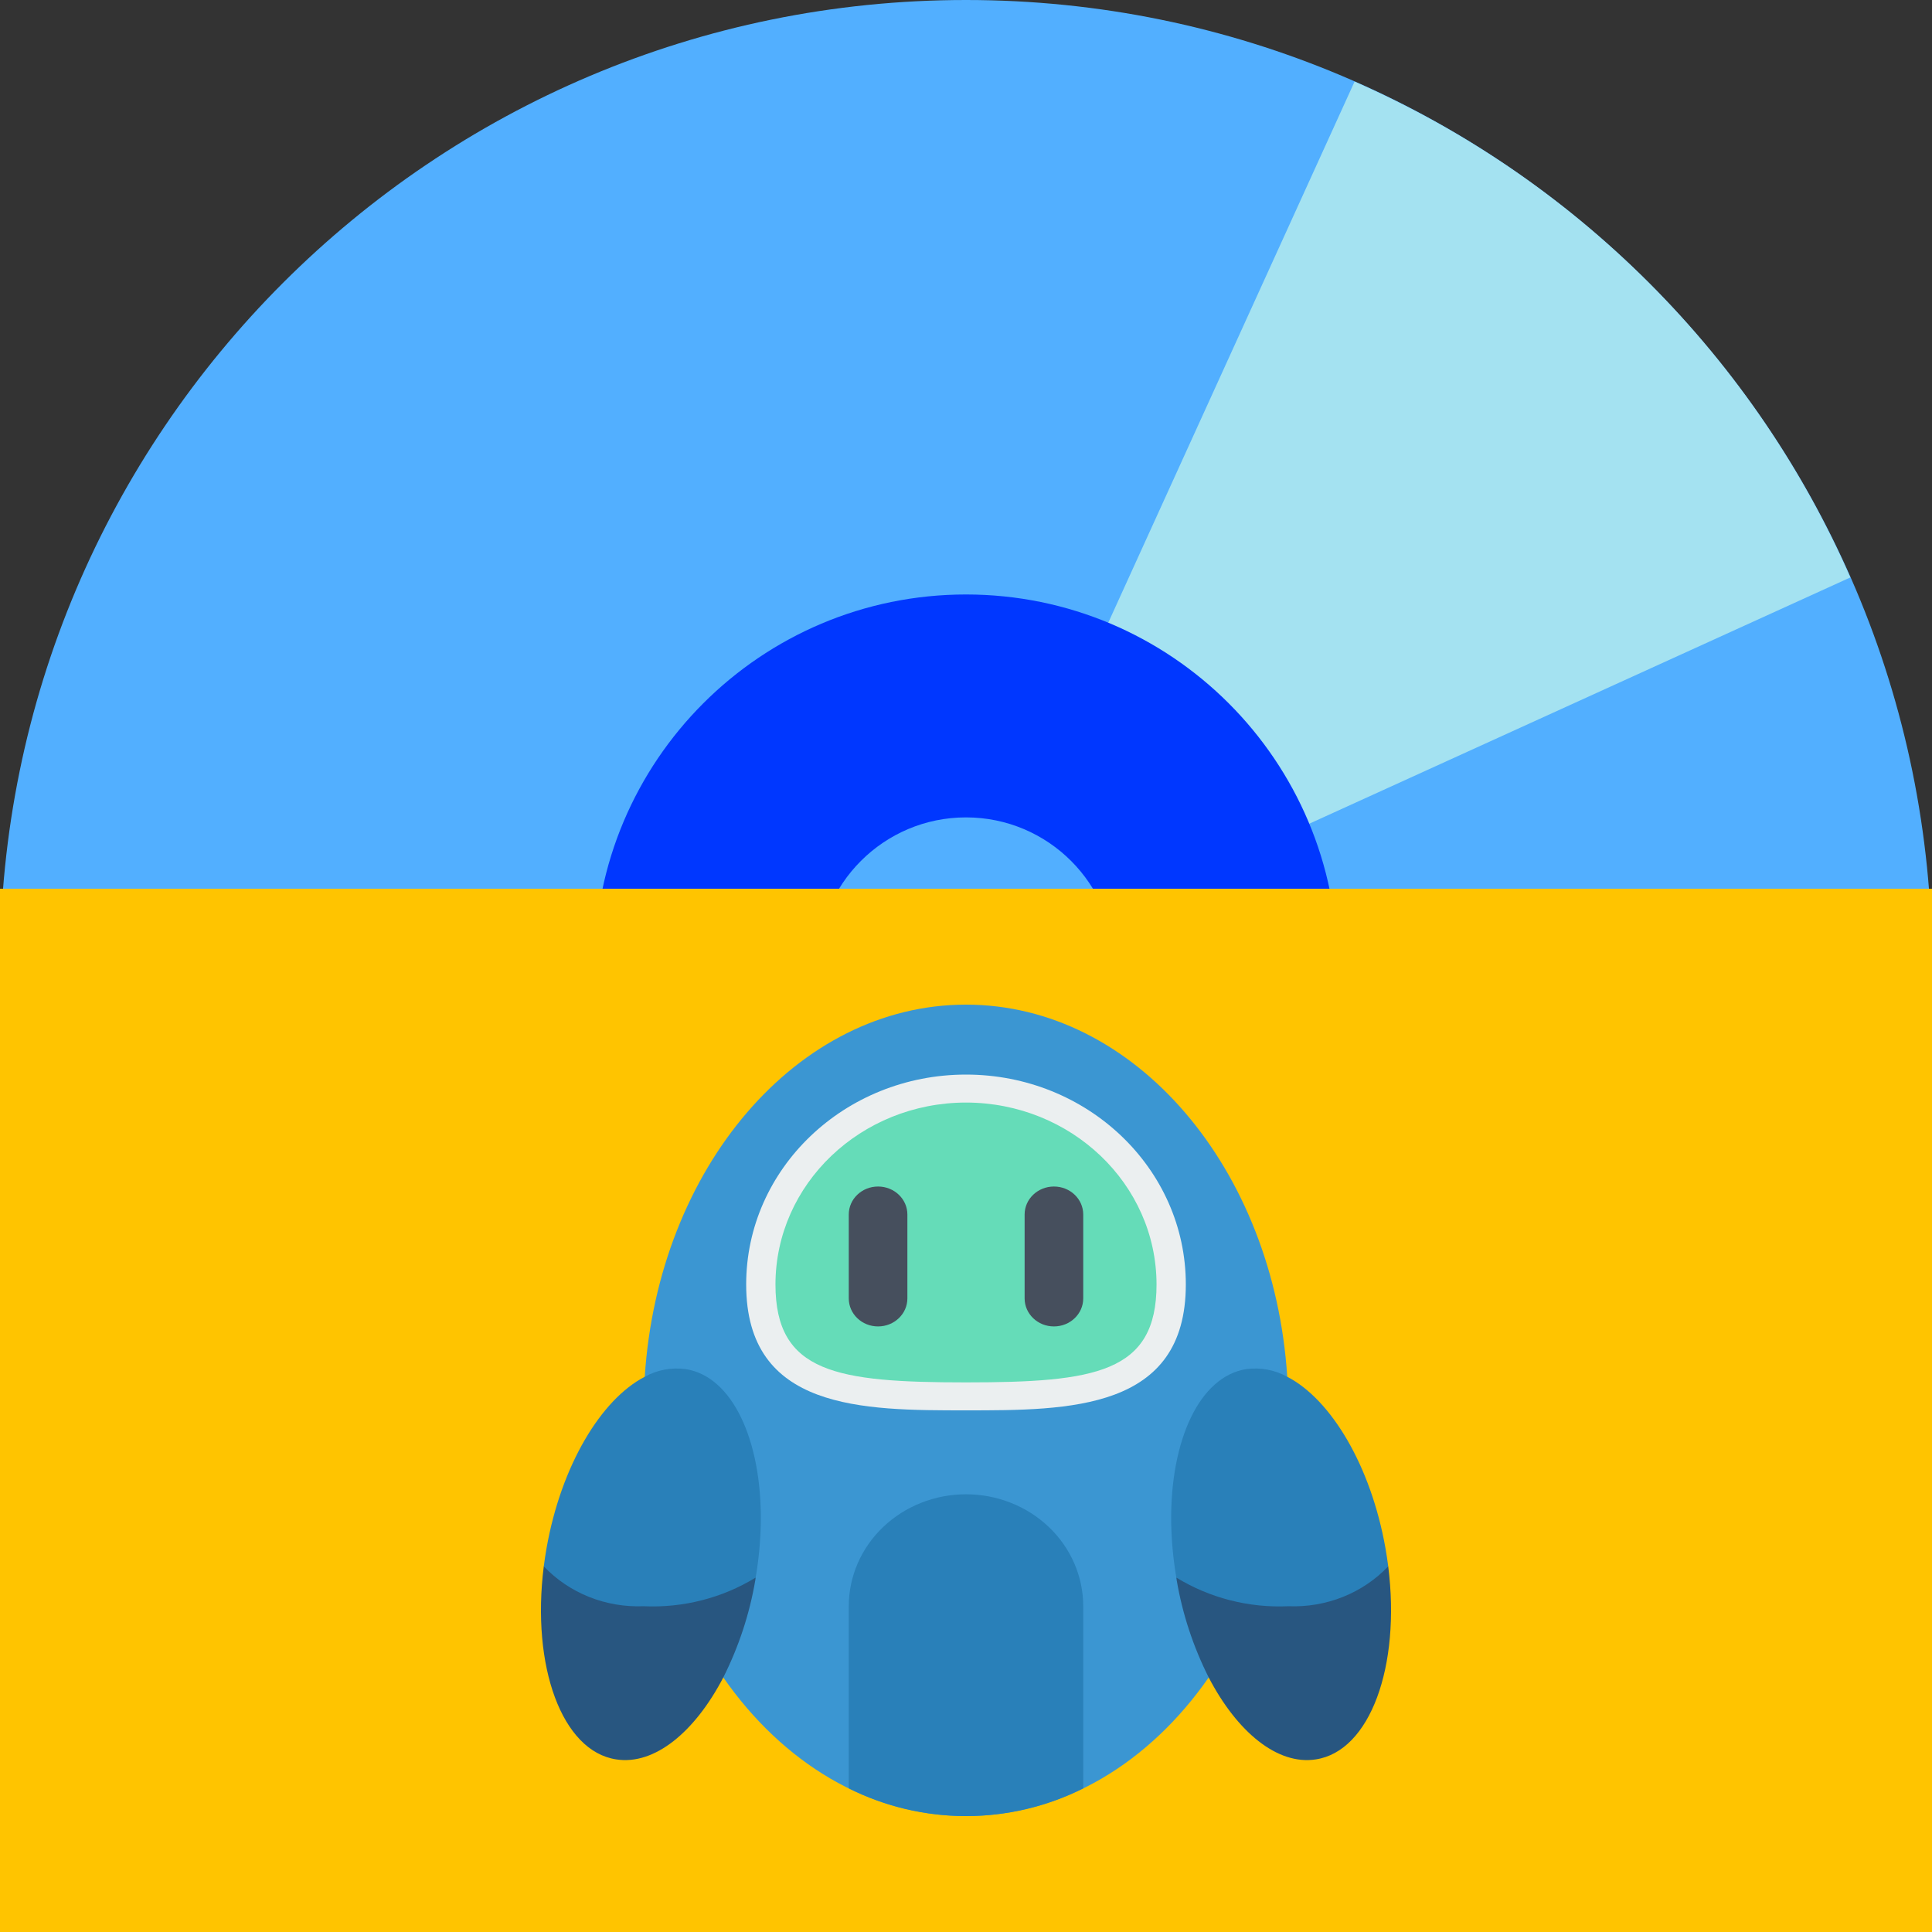 <svg viewBox="0 0 50 50" xmlns="http://www.w3.org/2000/svg" xmlns:xlink="http://www.w3.org/1999/xlink" width="50" height="50" fill="none">
	<rect x="0" y="0" width="50" height="50" fill="#333333" stroke="none"/>
	<rect id="software_tg_bot 1" width="50" height="50" x="0" y="0" />
	<path id="Форма 1" d="M25 50C38.807 50 50 38.807 50 25C50 11.193 38.807 0 25 0C11.193 0 0 11.193 0 25C0 38.807 11.193 50 25 50Z" fill="rgb(82,175,255)" fill-rule="nonzero" />
	<path id="Форма 2" d="M42.678 7.322C40.413 5.058 37.821 3.326 35.056 2.112L27.055 19.689L30.31 22.944L47.887 14.944C46.674 12.179 44.942 9.587 42.678 7.322Z" fill="rgb(164,226,241)" fill-rule="nonzero" />
	<path id="Форма 3" d="M2.112 35.056C3.326 37.821 5.058 40.413 7.322 42.678C9.587 44.942 12.179 46.674 14.944 47.888L22.945 30.311L19.69 27.056L2.112 35.056Z" fill="rgb(164,226,241)" fill-rule="nonzero" />
	<path id="Форма 4" d="M25 34.615C30.31 34.615 34.615 30.31 34.615 25C34.615 19.69 30.31 15.385 25 15.385C19.69 15.385 15.385 19.69 15.385 25C15.385 30.31 19.69 34.615 25 34.615Z" fill="rgb(0,55,255)" fill-rule="nonzero" />
	<path id="Форма 5" d="M25 28.846C27.124 28.846 28.846 27.124 28.846 25C28.846 22.876 27.124 21.154 25 21.154C22.876 21.154 21.154 22.876 21.154 25C21.154 27.124 22.876 28.846 25 28.846Z" fill="rgb(82,175,255)" fill-rule="nonzero" />
	<path id="Форма 6" d="M50 23L0 23L0 50L50 50L50 23Z" fill="rgb(255,196,0)" fill-rule="nonzero" />
	<g id="Сочетание 1">
		<path id="Форма 9" d="M31.281 43.412C29.753 45.61 27.507 47 25 47C22.493 47 20.247 45.61 18.719 43.412L16.686 35.631C17.035 30.236 20.623 26 25 26C29.377 26 32.965 30.236 33.314 35.631L31.281 43.412Z" fill="rgb(59,150,210)" fill-rule="nonzero" />
		<path id="Форма 10" d="M28.034 41.569L28.034 46.283C27.099 46.754 26.058 47 25 47C23.943 47 22.901 46.754 21.966 46.283L21.966 41.569C21.966 40.801 22.285 40.064 22.854 39.521C23.424 38.977 24.195 38.672 25 38.672C25.805 38.672 26.576 38.977 27.146 39.521C27.715 40.064 28.034 40.801 28.034 41.569Z" fill="rgb(41,128,185)" fill-rule="nonzero" />
		<path id="Форма 11" d="M30.31 33.241C30.31 36.041 27.933 36.138 25 36.138C22.067 36.138 19.69 36.041 19.69 33.241C19.69 30.442 22.067 28.172 25 28.172C27.933 28.172 30.31 30.442 30.31 33.241Z" fill="rgb(101,220,184)" fill-rule="nonzero" />
		<path id="Форма 12" d="M25 36.5C22.333 36.5 19.311 36.5 19.311 33.241C19.311 30.242 21.858 27.81 25 27.81C28.142 27.81 30.689 30.242 30.689 33.241C30.689 36.5 27.667 36.5 25 36.5ZM25 28.534C22.278 28.537 20.072 30.643 20.069 33.241C20.069 35.526 21.648 35.776 25 35.776C28.352 35.776 29.931 35.526 29.931 33.241C29.928 30.643 27.722 28.537 25 28.534Z" fill="rgb(235,239,240)" fill-rule="nonzero" />
		<path id="Форма 13" d="M23.483 31.431C23.483 31.031 23.143 30.707 22.724 30.707C22.305 30.707 21.966 31.031 21.966 31.431L21.966 33.603C21.966 34.003 22.305 34.328 22.724 34.328C23.143 34.328 23.483 34.003 23.483 33.603L23.483 31.431Z" fill="rgb(70,79,93)" fill-rule="nonzero" />
		<path id="Форма 14" d="M28.034 31.431C28.034 31.031 27.695 30.707 27.276 30.707C26.857 30.707 26.517 31.031 26.517 31.431L26.517 33.603C26.517 34.003 26.857 34.328 27.276 34.328C27.695 34.328 28.034 34.003 28.034 33.603L28.034 31.431Z" fill="rgb(70,79,93)" fill-rule="nonzero" />
		<path id="Форма 15" d="M19.557 40.827L19.546 40.903C19.397 41.773 19.119 42.617 18.719 43.412C17.983 44.824 16.94 45.689 15.946 45.533C14.543 45.32 13.746 43.126 14.073 40.537L19.557 40.827ZM35.927 40.537C36.254 43.126 35.457 45.32 34.054 45.533C33.06 45.689 32.017 44.824 31.281 43.412C30.881 42.617 30.603 41.773 30.454 40.903L30.443 40.827L35.927 40.537Z" fill="rgb(40,86,128)" fill-rule="nonzero" />
		<path id="Форма 16" d="M19.69 39.397C19.682 39.876 19.637 40.354 19.557 40.827C18.695 41.356 17.68 41.616 16.656 41.569C16.172 41.588 15.69 41.506 15.244 41.328C14.797 41.149 14.398 40.879 14.073 40.537C14.092 40.382 14.118 40.222 14.145 40.063C14.524 37.927 15.556 36.214 16.686 35.631C17.005 35.453 17.378 35.383 17.744 35.432C18.958 35.62 19.716 37.279 19.69 39.397ZM35.927 40.537C35.602 40.879 35.203 41.149 34.756 41.328C34.31 41.506 33.828 41.588 33.344 41.569C32.32 41.616 31.305 41.356 30.443 40.827C30.363 40.354 30.318 39.876 30.31 39.397C30.284 37.279 31.042 35.62 32.256 35.432C32.622 35.383 32.995 35.453 33.314 35.631C34.444 36.214 35.476 37.927 35.855 40.063C35.882 40.222 35.908 40.382 35.927 40.537Z" fill="rgb(41,128,185)" fill-rule="nonzero" />
	</g>
</svg>
